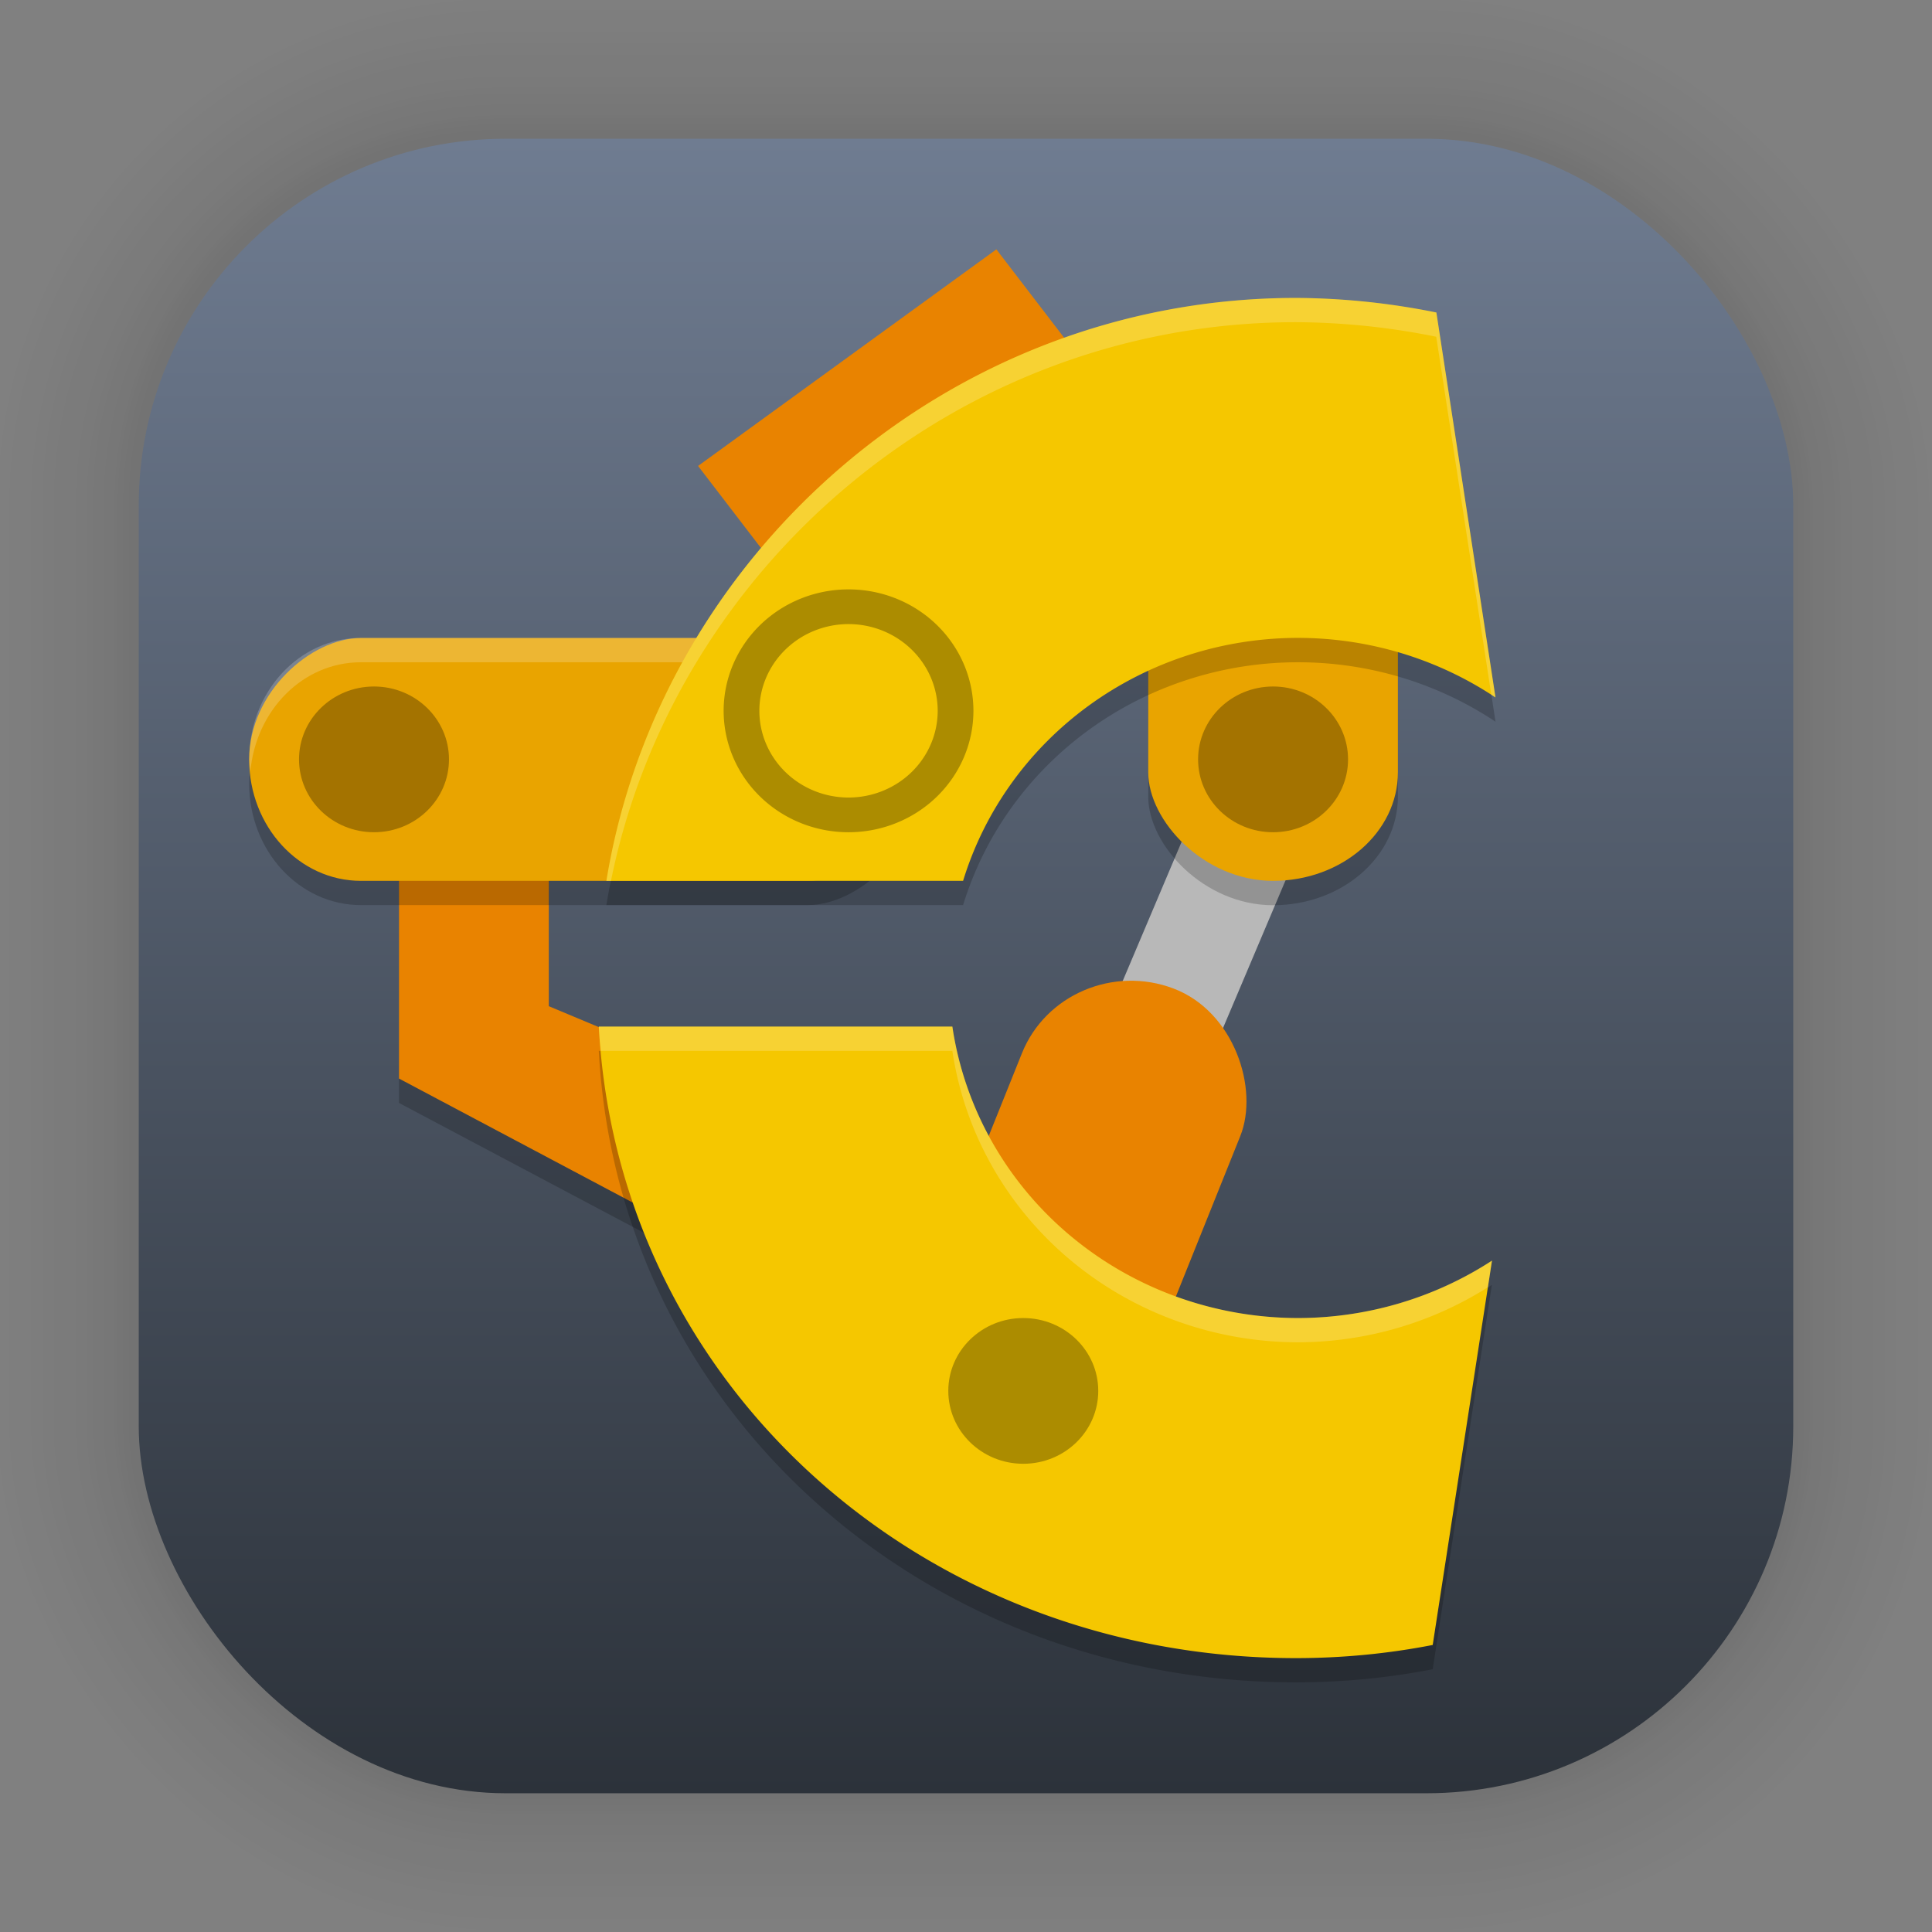 <?xml version="1.0" encoding="UTF-8" standalone="no"?>
<svg
   width="62"
   height="62"
   viewBox="0 0 16.404 16.404"
   version="1.1"
   id="svg1443"
   inkscape:version="1.4 (e7c3feb100, 2024-10-09)"
   sodipodi:docname="colobot.svg"
   xmlns:inkscape="http://www.inkscape.org/namespaces/inkscape"
   xmlns:sodipodi="http://sodipodi.sourceforge.net/DTD/sodipodi-0.dtd"
   xmlns:xlink="http://www.w3.org/1999/xlink"
   xmlns="http://www.w3.org/2000/svg"
   xmlns:svg="http://www.w3.org/2000/svg"
   xmlns:rdf="http://www.w3.org/1999/02/22-rdf-syntax-ns#"
   xmlns:cc="http://creativecommons.org/ns#"
   xmlns:dc="http://purl.org/dc/elements/1.1/">
  <rect x="0" y="0" width="16.404" height="16.404" fill="#808080" stroke="none"/>
  <defs
     id="defs1437">
    <linearGradient
       id="linearGradient1"
       inkscape:collect="always">
      <stop
         style="stop-color:#2c323a;stop-opacity:1;"
         offset="0"
         id="stop1" />
      <stop
         style="stop-color:#6f7c91;stop-opacity:1"
         offset="1"
         id="stop2" />
    </linearGradient>
    <filter
       color-interpolation-filters="sRGB"
       height="1.131"
       width="1.111"
       y="-0.066"
       x="-0.055"
       id="c-9">
      <feGaussianBlur
         id="feGaussianBlur1093"
         stdDeviation="1.106" />
    </filter>
    <linearGradient
       gradientUnits="userSpaceOnUse"
       gradientTransform="matrix(0.132,0,0,0.131,-32.379,1.087)"
       y2="269.49"
       y1="235.15"
       x2="657.65"
       x1="319.21"
       id="a-12">
      <stop
         id="stop1076"
         offset="0"
         stop-color="#e54c18" />
      <stop
         id="stop1078"
         offset="1"
         stop-color="#fec350" />
    </linearGradient>
    <linearGradient
       inkscape:collect="always"
       xlink:href="#linearGradient1"
       id="linearGradient2"
       x1="8.17"
       y1="15.326"
       x2="8.17"
       y2="1.278"
       gradientUnits="userSpaceOnUse"
       gradientTransform="translate(0.032,-0.1)" />
  </defs>
  <sodipodi:namedview
     id="base"
     pagecolor="#ffffff"
     bordercolor="#666666"
     borderopacity="1.0"
     inkscape:pageopacity="0.0"
     inkscape:pageshadow="2"
     inkscape:zoom="7.9195959"
     inkscape:cx="28.852482"
     inkscape:cy="31.18846"
     inkscape:document-units="px"
     inkscape:current-layer="layer1"
     inkscape:document-rotation="0"
     showgrid="false"
     units="px"
     inkscape:window-width="1920"
     inkscape:window-height="994"
     inkscape:window-x="0"
     inkscape:window-y="0"
     inkscape:window-maximized="1"
     inkscape:pagecheckerboard="0"
     inkscape:showpageshadow="2"
     inkscape:deskcolor="#d1d1d1" />
  <g
     inkscape:label="Capa 1"
     inkscape:groupmode="layer"
     id="layer1">
    <g
       style="opacity:0.295"
       transform="matrix(0.471,0,0,0.471,-31.733,-18.006)"
       id="g1702">
      <rect
         ry="6.61"
         rx="6.61"
         y="40.71"
         x="69.84"
         height="29.811"
         width="29.811"
         id="rect1634"
         style="fill:none;fill-opacity:1;stroke:#000000;stroke-width:0.1;stroke-linecap:round;stroke-linejoin:round;stroke-miterlimit:4;stroke-dasharray:none;stroke-opacity:0.02" />
      <rect
         style="fill:none;fill-opacity:1;stroke:#000000;stroke-width:0.2;stroke-linecap:round;stroke-linejoin:round;stroke-miterlimit:4;stroke-dasharray:none;stroke-opacity:0.02"
         id="rect1638"
         width="29.811"
         height="29.811"
         x="69.84"
         y="40.71"
         rx="6.61"
         ry="6.61" />
      <rect
         ry="6.61"
         rx="6.61"
         y="40.71"
         x="69.84"
         height="29.811"
         width="29.811"
         id="rect1640"
         style="fill:none;fill-opacity:1;stroke:#000000;stroke-width:0.3;stroke-linecap:round;stroke-linejoin:round;stroke-miterlimit:4;stroke-dasharray:none;stroke-opacity:0.02" />
      <rect
         style="fill:none;fill-opacity:1;stroke:#000000;stroke-width:0.4;stroke-linecap:round;stroke-linejoin:round;stroke-miterlimit:4;stroke-dasharray:none;stroke-opacity:0.02"
         id="rect1642"
         width="29.811"
         height="29.811"
         x="69.84"
         y="40.71"
         rx="6.61"
         ry="6.61" />
      <rect
         ry="6.61"
         rx="6.61"
         y="40.71"
         x="69.84"
         height="29.811"
         width="29.811"
         id="rect1644"
         style="fill:none;fill-opacity:1;stroke:#000000;stroke-width:0.5;stroke-linecap:round;stroke-linejoin:round;stroke-miterlimit:4;stroke-dasharray:none;stroke-opacity:0.02" />
      <rect
         style="fill:none;fill-opacity:1;stroke:#000000;stroke-width:0.6;stroke-linecap:round;stroke-linejoin:round;stroke-miterlimit:4;stroke-dasharray:none;stroke-opacity:0.02"
         id="rect1646"
         width="29.811"
         height="29.811"
         x="69.84"
         y="40.71"
         rx="6.61"
         ry="6.61" />
      <rect
         ry="6.61"
         rx="6.61"
         y="40.71"
         x="69.84"
         height="29.811"
         width="29.811"
         id="rect1648"
         style="fill:none;fill-opacity:1;stroke:#000000;stroke-width:0.7;stroke-linecap:round;stroke-linejoin:round;stroke-miterlimit:4;stroke-dasharray:none;stroke-opacity:0.02" />
      <rect
         style="fill:none;fill-opacity:1;stroke:#000000;stroke-width:0.8;stroke-linecap:round;stroke-linejoin:round;stroke-miterlimit:4;stroke-dasharray:none;stroke-opacity:0.02"
         id="rect1650"
         width="29.811"
         height="29.811"
         x="69.84"
         y="40.71"
         rx="6.61"
         ry="6.61" />
      <rect
         ry="6.61"
         rx="6.61"
         y="40.71"
         x="69.84"
         height="29.811"
         width="29.811"
         id="rect1652"
         style="fill:none;fill-opacity:1;stroke:#000000;stroke-width:1;stroke-linecap:round;stroke-linejoin:round;stroke-miterlimit:4;stroke-dasharray:none;stroke-opacity:0.02" />
      <rect
         style="fill:none;fill-opacity:1;stroke:#000000;stroke-width:1.2;stroke-linecap:round;stroke-linejoin:round;stroke-miterlimit:4;stroke-dasharray:none;stroke-opacity:0.02"
         id="rect1654"
         width="29.811"
         height="29.811"
         x="69.84"
         y="40.71"
         rx="6.61"
         ry="6.61" />
      <rect
         ry="6.61"
         rx="6.61"
         y="40.71"
         x="69.84"
         height="29.811"
         width="29.811"
         id="rect1656"
         style="fill:none;fill-opacity:1;stroke:#000000;stroke-width:1.4;stroke-linecap:round;stroke-linejoin:round;stroke-miterlimit:4;stroke-dasharray:none;stroke-opacity:0.02" />
      <rect
         style="fill:none;fill-opacity:1;stroke:#000000;stroke-width:1.6;stroke-linecap:round;stroke-linejoin:round;stroke-miterlimit:4;stroke-dasharray:none;stroke-opacity:0.02"
         id="rect1658"
         width="29.811"
         height="29.811"
         x="69.84"
         y="40.71"
         rx="6.61"
         ry="6.61" />
      <rect
         ry="6.61"
         rx="6.61"
         y="40.71"
         x="69.84"
         height="29.811"
         width="29.811"
         id="rect1660"
         style="fill:none;fill-opacity:1;stroke:#000000;stroke-width:1.8;stroke-linecap:round;stroke-linejoin:round;stroke-miterlimit:4;stroke-dasharray:none;stroke-opacity:0.02" />
      <rect
         style="fill:none;fill-opacity:1;stroke:#000000;stroke-width:2;stroke-linecap:round;stroke-linejoin:round;stroke-miterlimit:4;stroke-dasharray:none;stroke-opacity:0.02"
         id="rect1662"
         width="29.811"
         height="29.811"
         x="69.84"
         y="40.71"
         rx="6.61"
         ry="6.61" />
      <rect
         ry="6.61"
         rx="6.61"
         y="40.71"
         x="69.84"
         height="29.811"
         width="29.811"
         id="rect1664"
         style="fill:none;fill-opacity:1;stroke:#000000;stroke-width:2.2;stroke-linecap:round;stroke-linejoin:round;stroke-miterlimit:4;stroke-dasharray:none;stroke-opacity:0.02" />
      <rect
         style="fill:none;fill-opacity:1;stroke:#000000;stroke-width:2.6;stroke-linecap:round;stroke-linejoin:round;stroke-miterlimit:4;stroke-dasharray:none;stroke-opacity:0.02"
         id="rect1666"
         width="29.811"
         height="29.811"
         x="69.84"
         y="40.71"
         rx="6.61"
         ry="6.61" />
      <rect
         ry="6.61"
         rx="6.61"
         y="40.71"
         x="69.84"
         height="29.811"
         width="29.811"
         id="rect1668"
         style="fill:none;fill-opacity:1;stroke:#000000;stroke-width:3;stroke-linecap:round;stroke-linejoin:round;stroke-miterlimit:4;stroke-dasharray:none;stroke-opacity:0.02" />
      <rect
         style="fill:none;fill-opacity:1;stroke:#000000;stroke-width:3.4;stroke-linecap:round;stroke-linejoin:round;stroke-miterlimit:4;stroke-dasharray:none;stroke-opacity:0.02"
         id="rect1670"
         width="29.811"
         height="29.811"
         x="69.84"
         y="40.71"
         rx="6.61"
         ry="6.61" />
      <rect
         ry="6.61"
         rx="6.61"
         y="40.71"
         x="69.84"
         height="29.811"
         width="29.811"
         id="rect1672"
         style="fill:none;fill-opacity:1;stroke:#000000;stroke-width:3.8;stroke-linecap:round;stroke-linejoin:round;stroke-miterlimit:4;stroke-dasharray:none;stroke-opacity:0.02" />
      <rect
         style="fill:none;fill-opacity:1;stroke:#000000;stroke-width:4.2;stroke-linecap:round;stroke-linejoin:round;stroke-miterlimit:4;stroke-dasharray:none;stroke-opacity:0.02"
         id="rect1674"
         width="29.811"
         height="29.811"
         x="69.84"
         y="40.71"
         rx="6.61"
         ry="6.61" />
      <rect
         ry="6.61"
         rx="6.61"
         y="40.71"
         x="69.84"
         height="29.811"
         width="29.811"
         id="rect1676"
         style="fill:none;fill-opacity:1;stroke:#000000;stroke-width:4.6;stroke-linecap:round;stroke-linejoin:round;stroke-miterlimit:4;stroke-dasharray:none;stroke-opacity:0.02" />
      <rect
         style="fill:none;fill-opacity:1;stroke:#000000;stroke-width:5;stroke-linecap:round;stroke-linejoin:round;stroke-miterlimit:4;stroke-dasharray:none;stroke-opacity:0.02"
         id="rect1678"
         width="29.811"
         height="29.811"
         x="69.84"
         y="40.71"
         rx="6.61"
         ry="6.61" />
    </g>
    <rect
       ry="3.115"
       rx="3.115"
       y="1.178"
       x="1.178"
       height="14.048"
       width="14.048"
       id="rect849"
       style="fill:url(#linearGradient2)" />
    <g
       id="g2"
       transform="matrix(1.111,0,0,1.095,-1.394,-1.489)">
      <path
         style="opacity:0.2;stroke-width:0.19"
         d="m 4.304,7.946 h 1.145 v 1.404 l 1.985,0.842 v 1.404 L 4.304,9.912 Z"
         id="path2" />
      <path
         style="fill:none;stroke:#b8b8b8;stroke-width:0.848"
         d="M 11.033,7.196 9.041,11.97"
         id="path4" />
      <rect
         style="opacity:0.2;stroke-width:0.19"
         width="1.908"
         height="3.37"
         x="10.03"
         y="5.009"
         rx="0.954"
         ry="0.842"
         id="rect6" />
      <rect
         style="fill:#e98300;stroke-width:0.19"
         width="2.832"
         height="3.104"
         x="2.26"
         y="7.911"
         transform="matrix(0.805,-0.593,0.603,0.798,0,0)"
         id="rect8" />
      <path
         style="fill:#e98300;stroke-width:0.19"
         d="m 4.304,7.758 h 1.145 V 9.162 L 7.434,10.004 v 1.404 L 4.304,9.723 Z"
         id="path10" />
      <rect
         style="opacity:0.2;stroke-width:0.19"
         width="1.883"
         height="5.122"
         x="-8.378"
         y="3.159"
         rx="0.942"
         ry="0.854"
         transform="rotate(-90)"
         id="rect12" />
      <rect
         style="fill:#e9a400;stroke-width:0.19"
         width="1.883"
         height="5.122"
         x="-8.19"
         y="3.159"
         rx="0.942"
         ry="0.854"
         transform="rotate(-90)"
         id="rect14" />
      <path
         style="opacity:0.2;fill:#ffffff;stroke-width:0.19"
         d="m 4.013,6.306 c -0.473,0 -0.854,0.42 -0.854,0.942 0,0.032 0.006,0.062 0.009,0.093 0.044,-0.476 0.402,-0.846 0.845,-0.846 h 3.415 c 0.443,0 0.801,0.37 0.845,0.846 0.003,-0.031 0.009,-0.061 0.009,-0.093 0,-0.522 -0.381,-0.942 -0.854,-0.942 z"
         id="path16" />
      <rect
         style="fill:#e9a400;stroke-width:0.19"
         width="1.908"
         height="3.37"
         x="10.03"
         y="4.82"
         rx="0.954"
         ry="0.842"
         id="rect18" />
      <rect
         style="fill:#e98300;stroke-width:0.19"
         width="1.788"
         height="3.542"
         x="11.934"
         y="4.739"
         rx="0.894"
         ry="0.885"
         transform="matrix(0.933,0.36,-0.368,0.93,0,0)"
         id="rect20" />
      <ellipse
         style="opacity:0.3;stroke-width:0.19"
         cx="10.984"
         cy="7.248"
         id="circle22"
         rx="0.573"
         ry="0.565" />
      <path
         style="opacity:0.2;stroke-width:0.19"
         d="m 11.16,3.858 c -2.663,0 -4.865,2.004 -5.271,4.52 H 8.615 A 2.672,2.637 0 0 1 11.175,6.495 2.672,2.637 0 0 1 12.684,6.956 L 12.232,3.971 C 11.879,3.898 11.52,3.86 11.16,3.858 Z M 5.831,9.508 c 0.147,2.783 2.473,4.897 5.329,4.897 0.351,-2.63e-4 0.701,-0.034 1.044,-0.102 l 0.452,-2.98 A 2.672,2.637 0 0 1 11.175,11.768 2.672,2.637 0 0 1 8.533,9.508 Z"
         id="path24" />
      <path
         style="fill:#f5c700;stroke-width:0.19"
         d="m 11.16,3.67 c -2.663,0 -4.865,2.004 -5.271,4.52 H 8.615 A 2.672,2.637 0 0 1 11.175,6.306 2.672,2.637 0 0 1 12.684,6.768 L 12.232,3.783 C 11.879,3.71 11.52,3.672 11.16,3.67 Z M 5.831,9.32 c 0.147,2.783 2.473,4.897 5.329,4.897 0.351,-2.64e-4 0.701,-0.034 1.044,-0.102 L 12.657,11.135 A 2.672,2.637 0 0 1 11.175,11.58 2.672,2.637 0 0 1 8.533,9.32 Z"
         id="path26" />
      <path
         style="opacity:0.3;stroke-width:0.19"
         d="M 7.739,5.93 A 0.954,0.942 0 0 0 6.785,6.871 0.954,0.942 0 0 0 7.739,7.813 0.954,0.942 0 0 0 8.694,6.871 0.954,0.942 0 0 0 7.739,5.93 Z m 0,0.269 A 0.682,0.673 0 0 1 8.421,6.871 0.682,0.673 0 0 1 7.739,7.544 0.682,0.673 0 0 1 7.058,6.871 0.682,0.673 0 0 1 7.739,6.199 Z"
         id="path28" />
      <ellipse
         style="opacity:0.3;stroke-width:0.19"
         cx="4.113"
         cy="7.248"
         id="circle30"
         rx="0.573"
         ry="0.565" />
      <ellipse
         style="opacity:0.3;stroke-width:0.19"
         cx="9.075"
         cy="12.145"
         id="circle32"
         rx="0.573"
         ry="0.565" />
      <path
         style="opacity:0.2;fill:#ffffff;stroke-width:0.19"
         d="m 11.16,3.67 c -2.663,0 -4.865,2.004 -5.271,4.52 h 0.035 C 6.407,5.763 8.564,3.858 11.16,3.858 c 0.36,0.002 0.719,0.04 1.071,0.113 l 0.421,2.777 a 2.672,2.637 0 0 1 0.031,0.019 L 12.232,3.783 C 11.879,3.71 11.52,3.672 11.16,3.67 Z M 5.831,9.32 c 0.003,0.063 0.009,0.126 0.015,0.188 H 8.533 a 2.672,2.637 0 0 0 2.642,2.26 2.672,2.637 0 0 0 1.451,-0.427 l 0.031,-0.207 A 2.672,2.637 0 0 1 11.175,11.58 2.672,2.637 0 0 1 8.533,9.32 Z"
         id="path34" />
    </g>
  </g>
</svg>
